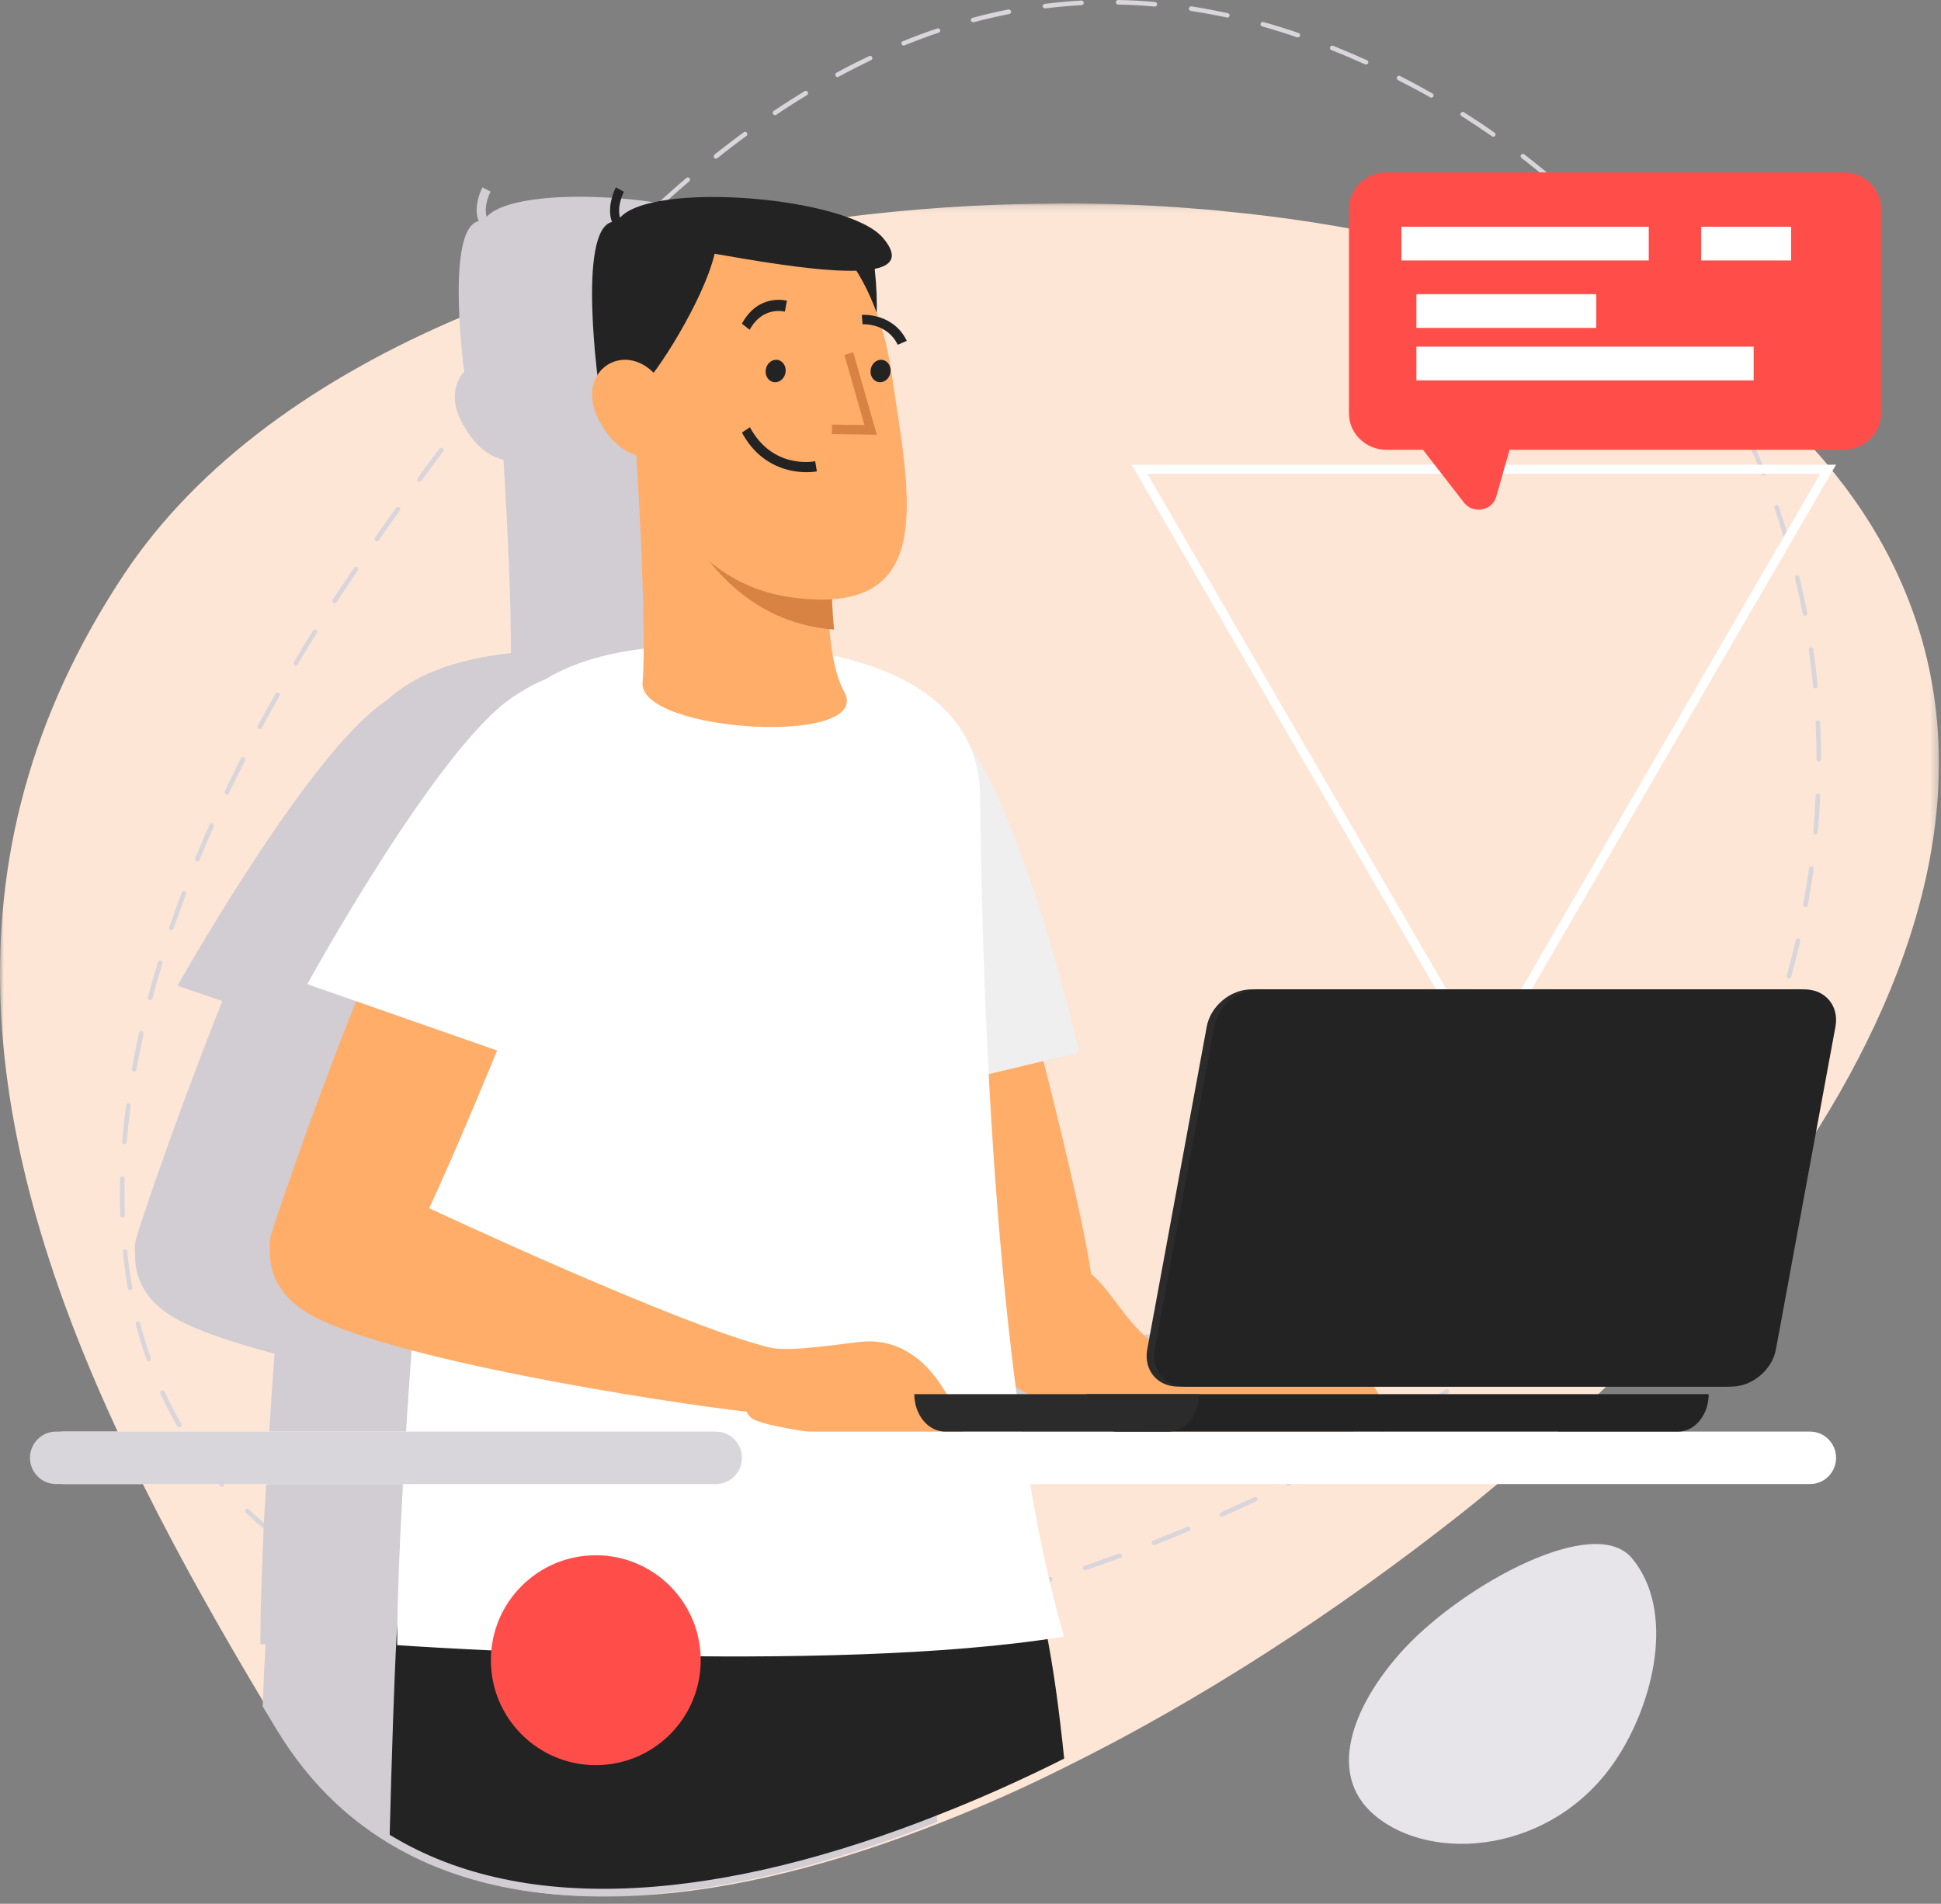 <svg width="259" height="254" viewBox="0 0 259 254" fill="none" xmlns="http://www.w3.org/2000/svg">
<rect x="0" y="0" width="259" height="254" fill="#808080" stroke="none"/>
<mask id="mask0" mask-type="alpha" maskUnits="userSpaceOnUse" x="0" y="27" width="259" height="227">
<path fill-rule="evenodd" clip-rule="evenodd" d="M0 27.144H258.72V253.046H0V27.144Z" fill="white"/>
</mask>
<g mask="url(#mask0)">
<path fill-rule="evenodd" clip-rule="evenodd" d="M242.738 150.374C241.937 151.658 241.138 152.921 240.285 154.178C232.829 165.353 223.575 176.086 213.328 185.951C212.864 186.409 212.379 186.872 211.895 187.33C210.436 188.712 208.93 190.095 207.424 191.426C204.827 193.803 202.153 196.103 199.433 198.308C198 199.52 196.521 200.71 195.061 201.871C178.111 215.25 159.992 226.955 142.139 235.774C136.603 238.539 131.066 241.008 125.601 243.141C97.085 254.412 70.541 257.054 52.228 245.879C46.397 242.341 41.418 237.397 37.459 230.881C36.827 229.837 36.196 228.794 35.564 227.755C29.713 217.986 24.125 208.174 19.219 198.308C18.053 196.006 16.962 193.73 15.894 191.426C-1.909 153.257 -8.688 114.629 16.547 76.63C26.359 61.85 42.465 50.339 61.795 42.194C67.311 39.845 73.064 37.807 79.042 36.038C81.981 35.117 84.941 34.318 87.977 33.593C91.793 32.624 95.676 31.775 99.611 31.046C102.625 30.467 105.634 29.958 108.67 29.519C109.933 29.352 111.196 29.182 112.459 29.01C121.421 27.874 130.505 27.241 139.542 27.171C140.73 27.144 141.92 27.144 143.088 27.144C148.553 27.171 153.967 27.387 159.31 27.825C160.743 27.922 162.176 28.043 163.609 28.211C190.884 30.855 215.9 38.655 232.902 51.599C236.618 54.434 239.947 57.485 242.835 60.808C243.372 61.413 243.882 62.019 244.365 62.647C244.535 62.841 244.684 63.035 244.851 63.231C248.373 67.639 251.19 72.198 253.306 76.85C264.114 100.333 257.796 126.237 242.738 150.374Z" fill="#FDE6D6"/>
</g>
<path fill-rule="evenodd" clip-rule="evenodd" d="M187.577 219.753C181.118 226.608 176.52 236.411 183.467 242.219C191.225 248.704 207.228 247.198 215.502 234.964C220.79 227.149 223.588 214.793 217.73 207.862C212.715 201.928 195.501 211.341 187.577 219.753Z" fill="#E8E5EA"/>
<path fill-rule="evenodd" clip-rule="evenodd" d="M92.154 219.271C90.522 219.341 88.866 219.392 87.259 219.392C87.088 219.392 86.966 219.536 86.966 219.708C86.966 219.852 87.088 220 87.259 220C88.89 220 90.522 219.949 92.178 219.878C92.349 219.878 92.47 219.73 92.47 219.562C92.446 219.417 92.3 219.271 92.154 219.271ZM82.388 219.319C80.732 219.271 79.076 219.173 77.517 219.076C77.298 219.052 77.201 219.173 77.176 219.341C77.176 219.514 77.298 219.66 77.469 219.684C79.052 219.781 80.707 219.878 82.364 219.927C82.534 219.927 82.68 219.806 82.68 219.633C82.68 219.465 82.558 219.319 82.388 219.319ZM101.895 218.566C100.263 218.733 98.632 218.882 97.025 219.003C96.854 219.003 96.732 219.147 96.732 219.319C96.757 219.489 96.878 219.611 97.049 219.611H97.073C98.68 219.489 100.312 219.341 101.944 219.173C102.114 219.147 102.236 219.003 102.236 218.831C102.212 218.663 102.066 218.539 101.895 218.566ZM72.647 218.59C71.039 218.417 69.407 218.177 67.825 217.907C67.654 217.885 67.508 217.982 67.459 218.152C67.435 218.32 67.557 218.468 67.727 218.493C69.31 218.784 70.942 219.003 72.573 219.198H72.622C72.768 219.198 72.89 219.1 72.914 218.928C72.939 218.76 72.817 218.612 72.647 218.59ZM111.588 217.277C109.932 217.518 108.325 217.763 106.742 217.982C106.571 218.004 106.449 218.152 106.474 218.32C106.498 218.468 106.644 218.59 106.79 218.59H106.815C108.398 218.371 110.029 218.126 111.685 217.861C111.831 217.836 111.953 217.69 111.929 217.518C111.905 217.35 111.758 217.253 111.588 217.277ZM63.051 216.937C61.444 216.572 59.861 216.159 58.327 215.721C58.156 215.672 57.986 215.745 57.937 215.916C57.888 216.083 57.986 216.256 58.156 216.302C59.642 216.715 61.152 217.131 62.686 217.496C62.759 217.518 62.832 217.518 62.905 217.544H62.978C63.027 217.544 63.075 217.518 63.124 217.496L63.149 217.472C63.222 217.447 63.246 217.374 63.27 217.299C63.295 217.155 63.197 216.985 63.051 216.937ZM121.183 215.454C119.6 215.792 117.969 216.134 116.434 216.426H116.386C116.215 216.45 116.118 216.594 116.142 216.766C116.166 216.91 116.313 217.007 116.459 217.007H116.507C117.603 216.813 118.724 216.594 119.844 216.353C120.331 216.256 120.818 216.159 121.305 216.037C121.475 216.013 121.573 215.843 121.549 215.672C121.5 215.527 121.354 215.405 121.183 215.454ZM130.681 213.142C129.147 213.555 127.564 213.968 125.957 214.357C125.786 214.408 125.689 214.554 125.737 214.724C125.762 214.868 125.883 214.965 126.03 214.965C126.054 214.965 126.078 214.965 126.103 214.943C127.71 214.554 129.317 214.141 130.852 213.749C130.998 213.703 131.095 213.533 131.071 213.36C131.022 213.217 130.852 213.12 130.681 213.142ZM53.699 214.163C53.164 213.968 52.652 213.774 52.116 213.555C51.118 213.166 50.168 212.731 49.218 212.293C49.072 212.22 48.877 212.293 48.804 212.437C48.731 212.585 48.804 212.779 48.95 212.85C49.973 213.338 51.045 213.774 52.116 214.214C52.555 214.408 53.017 214.576 53.48 214.749H53.602C53.724 214.749 53.846 214.673 53.894 214.554C53.943 214.408 53.87 214.238 53.699 214.163ZM140.057 210.419C139.741 210.516 139.424 210.637 139.083 210.735C137.89 211.102 136.648 211.491 135.406 211.853C135.235 211.904 135.138 212.048 135.187 212.22C135.235 212.366 135.357 212.437 135.479 212.437H135.576C136.794 212.074 138.036 211.71 139.205 211.342C139.57 211.221 139.911 211.124 140.252 211.005C140.398 210.956 140.496 210.786 140.447 210.613C140.398 210.47 140.228 210.372 140.057 210.419ZM44.883 210.056L44.713 209.935C43.349 209.157 42.034 208.33 40.768 207.455C40.646 207.358 40.451 207.406 40.354 207.552C40.256 207.671 40.305 207.868 40.427 207.966C41.693 208.814 43.032 209.667 44.396 210.47L44.591 210.591C44.64 210.613 44.689 210.613 44.737 210.613C44.859 210.613 44.956 210.567 45.005 210.47C45.103 210.321 45.029 210.127 44.883 210.056ZM149.312 207.282C147.777 207.844 146.219 208.379 144.709 208.911C144.538 208.962 144.465 209.133 144.514 209.278C144.563 209.422 144.66 209.495 144.806 209.495C144.831 209.495 144.855 209.495 144.904 209.473C146.438 208.962 147.972 208.401 149.507 207.844C149.677 207.793 149.75 207.625 149.701 207.455C149.628 207.282 149.433 207.212 149.312 207.282ZM158.81 203.881C158.737 203.711 158.566 203.636 158.42 203.711C156.934 204.319 155.4 204.948 153.866 205.534C153.72 205.607 153.647 205.775 153.695 205.948C153.744 206.067 153.866 206.142 153.988 206.142C154.012 206.142 154.061 206.118 154.109 206.118C155.644 205.51 157.178 204.878 158.639 204.27C158.81 204.197 158.883 204.025 158.81 203.881ZM36.871 204.559C36.311 204.124 35.751 203.662 35.239 203.222C34.533 202.614 33.876 201.985 33.218 201.377C33.096 201.255 32.901 201.255 32.78 201.377C32.658 201.496 32.658 201.693 32.78 201.812C33.559 202.544 34.363 203.273 35.215 203.978C35.629 204.341 36.043 204.708 36.481 205.046C36.53 205.097 36.603 205.121 36.676 205.121C36.774 205.121 36.847 205.072 36.92 204.999C37.017 204.878 36.993 204.683 36.871 204.559ZM167.772 199.891C167.699 199.724 167.504 199.673 167.358 199.748C165.945 200.402 164.508 201.085 162.901 201.79C162.755 201.839 162.682 202.033 162.755 202.179C162.804 202.301 162.925 202.374 163.023 202.374C163.071 202.374 163.12 202.349 163.145 202.323C164.752 201.618 166.213 200.964 167.626 200.28C167.772 200.21 167.845 200.04 167.772 199.891ZM29.857 197.849C28.786 196.634 27.763 195.348 26.837 194.059C26.74 193.911 26.545 193.889 26.399 193.986C26.277 194.083 26.253 194.278 26.35 194.399C27.203 195.615 28.152 196.806 29.127 197.947C29.224 198.046 29.297 198.165 29.395 198.263C29.443 198.314 29.541 198.36 29.614 198.36C29.687 198.36 29.76 198.338 29.833 198.289C29.93 198.192 29.955 198.068 29.906 197.947C29.906 197.9 29.882 197.874 29.857 197.849ZM176.515 195.493C176.442 195.348 176.247 195.299 176.101 195.372C174.712 196.123 173.227 196.879 171.766 197.609C171.62 197.682 171.571 197.827 171.62 197.947C171.595 197.971 171.62 197.998 171.62 198.022C171.668 198.119 171.79 198.192 171.887 198.192C171.936 198.192 171.985 198.165 172.034 198.143C172.155 198.068 172.301 198.022 172.423 197.947C173.787 197.293 175.102 196.587 176.393 195.907C176.539 195.831 176.588 195.637 176.515 195.493ZM185.038 190.704C184.965 190.556 184.771 190.509 184.624 190.58C184.357 190.728 184.113 190.898 183.845 191.044C182.725 191.725 181.58 192.379 180.387 193.038C180.241 193.108 180.192 193.303 180.289 193.451C180.338 193.548 180.436 193.595 180.557 193.595C180.606 193.595 180.655 193.595 180.703 193.573C182.14 192.746 183.577 191.92 184.941 191.117C184.965 191.093 184.99 191.066 185.014 191.044C185.111 190.947 185.111 190.826 185.038 190.704ZM24.207 189.972C23.379 188.589 22.624 187.128 21.967 185.671C21.894 185.525 21.699 185.453 21.553 185.525C21.407 185.596 21.333 185.769 21.407 185.939C22.088 187.398 22.843 188.881 23.671 190.291C23.72 190.388 23.817 190.437 23.939 190.437C23.988 190.437 24.037 190.412 24.085 190.388C24.232 190.315 24.28 190.12 24.207 189.972ZM193.343 185.55C193.343 185.525 193.319 185.499 193.319 185.477C193.221 185.331 193.026 185.304 192.905 185.38C192.807 185.428 192.734 185.499 192.637 185.55C191.955 186.009 191.224 186.498 190.518 186.933C189.958 187.322 189.373 187.689 188.813 188.054C188.667 188.124 188.618 188.321 188.716 188.467C188.764 188.564 188.862 188.613 188.959 188.613C189.008 188.613 189.081 188.589 189.13 188.564C189.982 188.027 190.81 187.495 191.638 186.933C192.174 186.595 192.71 186.255 193.246 185.89C193.343 185.815 193.392 185.671 193.343 185.55ZM201.282 179.812C201.185 179.666 200.99 179.64 200.868 179.737C199.578 180.712 198.238 181.684 196.923 182.632C196.777 182.73 196.752 182.9 196.85 183.046C196.923 183.119 196.996 183.165 197.093 183.165C197.167 183.165 197.215 183.165 197.288 183.119C198.603 182.168 199.943 181.198 201.234 180.223C201.38 180.126 201.404 179.931 201.282 179.812ZM18.703 176.53C18.654 176.36 18.484 176.263 18.314 176.311C18.168 176.36 18.07 176.53 18.094 176.673C18.533 178.28 19.02 179.861 19.556 181.368C19.604 181.514 19.702 181.587 19.848 181.587C19.872 181.587 19.897 181.587 19.945 181.56C20.091 181.514 20.189 181.341 20.116 181.174C19.58 179.666 19.117 178.108 18.703 176.53ZM208.905 173.634C208.783 173.515 208.588 173.515 208.467 173.613C207.273 174.634 206.031 175.677 204.716 176.749C204.594 176.846 204.57 177.041 204.667 177.162C204.74 177.235 204.814 177.281 204.911 177.281C204.984 177.281 205.033 177.259 205.106 177.208C206.421 176.165 207.687 175.096 208.856 174.074C209.002 173.95 209.002 173.783 208.905 173.634ZM16.974 166.949C16.974 166.805 16.828 166.657 16.657 166.684C16.487 166.708 16.365 166.851 16.39 167.024C16.56 168.675 16.779 170.304 17.047 171.886C17.072 172.03 17.218 172.127 17.364 172.127H17.413C17.583 172.105 17.68 171.959 17.656 171.789C17.388 170.206 17.145 168.604 16.974 166.949ZM216.065 167C215.943 166.876 215.748 166.876 215.627 167C214.506 168.118 213.313 169.261 212.12 170.379C211.998 170.476 211.973 170.671 212.095 170.792C212.144 170.865 212.241 170.89 212.314 170.89C212.388 170.89 212.461 170.865 212.534 170.814C213.727 169.696 214.92 168.556 216.065 167.413C216.187 167.291 216.187 167.097 216.065 167ZM222.665 159.777C222.543 159.655 222.348 159.679 222.226 159.803C221.228 161.019 220.132 162.259 219.012 163.474C218.89 163.596 218.914 163.79 219.036 163.91C219.085 163.961 219.158 163.985 219.231 163.985C219.328 163.985 219.401 163.934 219.45 163.888C220.595 162.648 221.691 161.405 222.713 160.19C222.811 160.068 222.787 159.874 222.665 159.777ZM16.609 159.414C16.609 158.709 16.609 157.98 16.633 157.248C16.633 157.08 16.511 156.932 16.341 156.932C16.171 156.932 16.024 157.056 16.024 157.224C16 157.953 16 158.685 16 159.414C16 160.338 16.024 161.238 16.049 162.137C16.049 162.283 16.195 162.429 16.341 162.429H16.365C16.536 162.402 16.657 162.283 16.657 162.111C16.633 161.213 16.609 160.314 16.609 159.414ZM228.558 151.999C228.412 151.902 228.242 151.926 228.144 152.07C227.243 153.382 226.269 154.72 225.295 156.008C225.173 156.156 225.222 156.351 225.344 156.448C225.392 156.473 225.465 156.497 225.538 156.497C225.612 156.497 225.709 156.473 225.782 156.375C226.756 155.087 227.73 153.75 228.631 152.412C228.729 152.264 228.704 152.07 228.558 151.999ZM17.169 147.207C16.974 147.161 16.852 147.283 16.828 147.453C16.609 149.106 16.438 150.735 16.292 152.339C16.292 152.51 16.414 152.656 16.584 152.656H16.609C16.755 152.656 16.901 152.534 16.901 152.386C17.047 150.784 17.218 149.155 17.437 147.55C17.461 147.38 17.339 147.207 17.169 147.207ZM233.551 143.587C233.405 143.539 233.234 143.587 233.137 143.733C232.431 145.119 231.627 146.553 230.774 147.963C230.677 148.107 230.726 148.304 230.872 148.401C230.921 148.423 230.969 148.423 231.018 148.423C231.14 148.423 231.237 148.377 231.286 148.279C232.163 146.845 232.966 145.411 233.697 144C233.77 143.852 233.697 143.658 233.551 143.587ZM18.922 137.58C18.752 137.558 18.606 137.655 18.557 137.825C18.216 139.43 17.875 141.032 17.583 142.615C17.559 142.785 17.68 142.931 17.826 142.979H17.9C18.046 142.979 18.168 142.882 18.192 142.736C18.484 141.156 18.801 139.551 19.166 137.947C19.19 137.774 19.093 137.631 18.922 137.58ZM237.399 134.616C237.228 134.567 237.058 134.638 237.009 134.81C236.498 136.294 235.889 137.825 235.231 139.333C235.158 139.5 235.231 139.673 235.402 139.746C235.426 139.746 235.475 139.77 235.523 139.77C235.621 139.77 235.743 139.697 235.791 139.576C236.449 138.044 237.058 136.512 237.569 135.005C237.642 134.857 237.545 134.689 237.399 134.616ZM21.455 128.149C21.309 128.1 21.139 128.198 21.09 128.365C20.603 129.924 20.14 131.502 19.726 133.06C19.702 133.228 19.799 133.4 19.945 133.422C19.97 133.447 19.994 133.447 20.043 133.447C20.165 133.447 20.286 133.352 20.335 133.228C20.725 131.674 21.187 130.092 21.674 128.538C21.723 128.365 21.626 128.198 21.455 128.149ZM239.98 125.207C239.81 125.159 239.664 125.28 239.615 125.424C239.274 126.982 238.86 128.56 238.422 130.167C238.397 130.313 238.47 130.48 238.641 130.532C238.665 130.532 238.689 130.556 238.714 130.556C238.86 130.556 238.982 130.459 239.006 130.313C239.444 128.732 239.858 127.128 240.224 125.572C240.248 125.402 240.151 125.229 239.98 125.207ZM24.645 118.91C24.475 118.859 24.305 118.932 24.256 119.081C23.671 120.612 23.111 122.168 22.6 123.697C22.527 123.846 22.624 124.013 22.77 124.089H22.868C23.014 124.089 23.111 124.013 23.16 123.894C23.696 122.363 24.256 120.807 24.816 119.299C24.865 119.151 24.792 118.957 24.645 118.91ZM241.734 115.58C241.587 115.555 241.417 115.677 241.393 115.847C241.173 117.452 240.906 119.054 240.613 120.658C240.589 120.831 240.686 120.974 240.857 121.026H240.906C241.052 121.026 241.173 120.928 241.222 120.78C241.514 119.151 241.782 117.522 242.001 115.944C242.001 115.774 241.904 115.602 241.734 115.58ZM28.347 109.866C28.201 109.793 28.031 109.866 27.958 110.034C27.3 111.52 26.642 113.027 26.034 114.534C25.985 114.678 26.058 114.875 26.204 114.923C26.253 114.948 26.277 114.948 26.326 114.948C26.448 114.948 26.545 114.875 26.594 114.753C27.203 113.268 27.86 111.76 28.518 110.28C28.591 110.109 28.518 109.937 28.347 109.866ZM242.586 105.855C242.44 105.877 242.294 105.974 242.269 106.147C242.196 107.775 242.099 109.404 241.953 111.009C241.928 111.179 242.05 111.325 242.221 111.347H242.245C242.391 111.347 242.537 111.228 242.537 111.055C242.708 109.453 242.805 107.824 242.878 106.168C242.903 106.025 242.756 105.877 242.586 105.855ZM32.56 101.041C32.414 100.968 32.219 101.014 32.146 101.163C31.416 102.621 30.685 104.104 30.003 105.561C29.93 105.733 30.003 105.903 30.149 105.974C30.198 106.001 30.223 106.001 30.271 106.001C30.393 106.001 30.49 105.952 30.539 105.83C31.245 104.369 31.976 102.889 32.707 101.454C32.78 101.284 32.707 101.112 32.56 101.041ZM242.878 96.395C242.878 96.227 242.732 96.106 242.562 96.106C242.391 96.106 242.269 96.251 242.269 96.422C242.342 98.026 242.391 99.655 242.391 101.284C242.391 101.454 242.537 101.6 242.683 101.6C242.854 101.6 243 101.454 243 101.284C243 99.655 242.951 98.002 242.878 96.395ZM37.188 92.41C37.041 92.337 36.847 92.386 36.774 92.532C35.946 93.964 35.166 95.425 34.411 96.835C34.338 96.981 34.387 97.151 34.533 97.224C34.582 97.248 34.63 97.273 34.679 97.273C34.777 97.273 34.898 97.224 34.947 97.102C35.702 95.717 36.481 94.258 37.309 92.823C37.383 92.678 37.334 92.507 37.188 92.41ZM241.953 86.624C241.928 86.454 241.782 86.332 241.612 86.381C241.441 86.405 241.344 86.551 241.368 86.719C241.587 88.326 241.782 89.955 241.928 91.559C241.953 91.73 242.075 91.827 242.245 91.827H242.269C242.44 91.827 242.562 91.681 242.537 91.511C242.391 89.882 242.196 88.253 241.953 86.624ZM42.18 84.022C42.058 83.925 41.864 83.974 41.766 84.12C40.914 85.503 40.061 86.891 39.233 88.302C39.136 88.447 39.185 88.618 39.331 88.715C39.38 88.739 39.428 88.763 39.477 88.763C39.599 88.763 39.696 88.715 39.745 88.618C40.573 87.207 41.425 85.822 42.278 84.436C42.375 84.287 42.326 84.12 42.18 84.022ZM241.125 81.616H241.1C240.833 80.084 240.467 78.552 240.102 76.994C240.078 76.826 239.907 76.729 239.737 76.778C239.59 76.802 239.469 76.972 239.517 77.142C239.883 78.625 240.199 80.108 240.492 81.591C240.516 81.689 240.54 81.808 240.565 81.907C240.589 82.053 240.711 82.15 240.857 82.15H240.906C241.076 82.102 241.173 81.956 241.149 81.786C241.149 81.737 241.125 81.664 241.125 81.616ZM47.66 75.683C47.538 75.586 47.343 75.611 47.246 75.756L47.124 75.927C46.223 77.264 45.297 78.625 44.421 79.984C44.323 80.133 44.348 80.327 44.494 80.424C44.542 80.449 44.615 80.473 44.664 80.473C44.762 80.473 44.859 80.424 44.908 80.327C45.809 78.966 46.71 77.602 47.635 76.267L47.757 76.097C47.83 75.975 47.806 75.778 47.66 75.683ZM238.495 71.162C238.129 69.946 237.74 68.755 237.35 67.588C237.301 67.417 237.106 67.344 236.96 67.393C236.79 67.466 236.717 67.636 236.765 67.782C237.228 69.119 237.667 70.481 238.081 71.867C238.129 72.061 238.202 72.231 238.251 72.426C238.3 72.572 238.422 72.644 238.543 72.644H238.641C238.787 72.596 238.884 72.426 238.836 72.255C238.738 71.891 238.616 71.524 238.495 71.162ZM53.285 67.685C53.139 67.588 52.944 67.612 52.847 67.758C51.922 69.071 50.972 70.383 50.022 71.745C49.925 71.867 49.973 72.061 50.095 72.158C50.168 72.207 50.217 72.207 50.29 72.207C50.363 72.207 50.46 72.183 50.533 72.083C51.459 70.748 52.409 69.411 53.358 68.098C53.456 67.952 53.407 67.782 53.285 67.685ZM59.081 59.808C58.935 59.711 58.765 59.735 58.643 59.856C57.669 61.142 56.695 62.458 55.721 63.795C55.623 63.916 55.672 64.111 55.794 64.208C55.843 64.257 55.916 64.281 55.964 64.281C56.062 64.281 56.159 64.23 56.232 64.135C57.182 62.822 58.156 61.51 59.13 60.221C59.228 60.099 59.203 59.905 59.081 59.808ZM235.621 62.993C235.475 62.628 235.304 62.239 235.134 61.85C235.061 61.655 234.963 61.437 234.866 61.218C234.501 60.318 234.087 59.394 233.673 58.495C233.6 58.349 233.429 58.276 233.259 58.349C233.112 58.422 233.039 58.592 233.112 58.738C233.405 59.368 233.697 60.002 233.965 60.634C234.16 61.048 234.33 61.461 234.476 61.85C234.671 62.263 234.842 62.652 234.988 63.066C235.012 63.114 235.036 63.163 235.061 63.211C235.109 63.333 235.207 63.406 235.329 63.406C235.377 63.406 235.402 63.406 235.45 63.382C235.572 63.333 235.67 63.211 235.645 63.066C235.645 63.041 235.645 63.014 235.621 62.993ZM65.097 52.074C64.951 51.979 64.78 52.004 64.659 52.125C63.66 53.341 62.71 54.605 61.736 55.845C61.712 55.894 61.663 55.918 61.639 55.966C61.517 56.112 61.541 56.307 61.687 56.404C61.736 56.453 61.809 56.477 61.858 56.477C61.931 56.477 62.004 56.453 62.053 56.404C62.077 56.38 62.077 56.38 62.101 56.355C63.124 55.042 64.123 53.778 65.146 52.514C65.243 52.392 65.219 52.198 65.097 52.074ZM231.529 54.094C231.213 53.511 230.921 52.952 230.604 52.392C230.141 51.517 229.654 50.666 229.143 49.816C229.07 49.67 228.875 49.621 228.729 49.694C228.583 49.791 228.534 49.961 228.631 50.107C229.143 50.982 229.63 51.882 230.141 52.806C230.409 53.316 230.701 53.849 230.969 54.386C231.042 54.483 231.14 54.532 231.237 54.532C231.286 54.532 231.335 54.532 231.383 54.505C231.529 54.435 231.603 54.24 231.529 54.094ZM71.356 44.564C71.21 44.467 71.039 44.491 70.917 44.613C69.87 45.828 68.799 47.068 67.751 48.332C67.654 48.478 67.654 48.673 67.8 48.77C67.849 48.819 67.922 48.843 67.995 48.843C68.068 48.843 68.165 48.794 68.214 48.721C69.261 47.457 70.333 46.217 71.38 45.002C71.478 44.88 71.478 44.686 71.356 44.564ZM226.561 45.634C225.685 44.272 224.759 42.935 223.809 41.598C223.712 41.452 223.517 41.428 223.371 41.525C223.249 41.622 223.201 41.817 223.298 41.963C224.248 43.276 225.198 44.613 226.074 45.974C226.123 46.047 226.22 46.096 226.318 46.096C226.366 46.096 226.44 46.096 226.488 46.047C226.634 45.974 226.659 45.78 226.561 45.634ZM77.882 37.295C77.761 37.197 77.566 37.197 77.469 37.319C76.348 38.486 75.252 39.702 74.156 40.917C74.035 41.063 74.059 41.233 74.181 41.355C74.23 41.404 74.302 41.428 74.376 41.428C74.449 41.428 74.546 41.404 74.595 41.331C75.691 40.115 76.811 38.899 77.907 37.732C78.029 37.611 78.004 37.416 77.882 37.295ZM220.838 37.708C219.815 36.419 218.744 35.155 217.672 33.94C217.575 33.818 217.38 33.818 217.258 33.915C217.112 34.037 217.112 34.231 217.234 34.353C218.281 35.544 219.353 36.809 220.351 38.073C220.424 38.146 220.497 38.194 220.595 38.194C220.668 38.194 220.716 38.17 220.79 38.121C220.911 38.024 220.936 37.83 220.838 37.708ZM84.75 30.341C84.629 30.22 84.458 30.22 84.336 30.341C83.192 31.436 82.023 32.602 80.854 33.791C80.732 33.915 80.732 34.11 80.854 34.207C80.902 34.28 80.975 34.304 81.073 34.304C81.146 34.304 81.219 34.28 81.292 34.207C82.437 33.04 83.606 31.873 84.75 30.779C84.872 30.657 84.872 30.463 84.75 30.341ZM214.36 30.366C213.216 29.199 212.047 28.032 210.853 26.938C210.731 26.816 210.537 26.816 210.415 26.938C210.317 27.059 210.317 27.254 210.439 27.375C211.633 28.469 212.802 29.636 213.922 30.779C213.971 30.828 214.044 30.876 214.141 30.876C214.214 30.876 214.287 30.852 214.336 30.779C214.458 30.657 214.458 30.463 214.36 30.366ZM92.008 23.777C91.886 23.656 91.691 23.631 91.569 23.753C90.692 24.507 89.816 25.26 88.963 26.038C88.744 26.208 88.549 26.403 88.355 26.597C88.209 26.719 88.038 26.84 87.892 26.986C87.77 27.105 87.77 27.302 87.868 27.424C87.941 27.473 88.014 27.521 88.111 27.521C88.184 27.521 88.257 27.497 88.306 27.448C88.574 27.205 88.842 26.962 89.109 26.719L89.986 25.917C90.644 25.331 91.301 24.774 91.959 24.215C92.081 24.093 92.105 23.899 92.008 23.777ZM207.2 23.68C205.958 22.61 204.667 21.589 203.401 20.592C203.255 20.495 203.06 20.519 202.963 20.641C202.865 20.787 202.89 20.981 203.011 21.076C204.302 22.051 205.568 23.096 206.811 24.142C206.859 24.191 206.932 24.215 207.005 24.215C207.078 24.215 207.176 24.166 207.225 24.093C207.346 23.972 207.322 23.777 207.2 23.68ZM99.655 17.699C99.557 17.578 99.362 17.529 99.241 17.651C97.95 18.574 96.659 19.596 95.344 20.617C95.222 20.738 95.198 20.908 95.295 21.054C95.368 21.127 95.442 21.176 95.539 21.176C95.612 21.176 95.661 21.151 95.734 21.103C97.025 20.058 98.315 19.061 99.606 18.137C99.728 18.037 99.752 17.845 99.655 17.699ZM199.431 17.699C198.092 16.751 196.728 15.851 195.34 14.976C195.218 14.903 195.023 14.928 194.926 15.073C194.829 15.219 194.877 15.414 195.023 15.487C196.387 16.362 197.751 17.262 199.09 18.185C199.139 18.234 199.212 18.234 199.261 18.234C199.358 18.234 199.456 18.21 199.504 18.113C199.602 17.967 199.578 17.796 199.431 17.699ZM107.789 12.253C107.691 12.132 107.497 12.083 107.375 12.156C105.987 13.007 104.598 13.882 103.235 14.806C103.089 14.903 103.064 15.098 103.162 15.244C103.21 15.317 103.308 15.365 103.405 15.365C103.478 15.365 103.527 15.341 103.576 15.317C104.939 14.39 106.303 13.518 107.691 12.691C107.837 12.594 107.862 12.399 107.789 12.253ZM191.151 12.472C189.714 11.67 188.253 10.867 186.816 10.136C186.67 10.065 186.475 10.136 186.402 10.284C186.329 10.43 186.402 10.6 186.548 10.695C187.985 11.427 189.422 12.18 190.835 12.983C190.883 13.031 190.932 13.031 190.981 13.031C191.102 13.031 191.2 12.983 191.249 12.885C191.346 12.739 191.297 12.545 191.151 12.472ZM116.386 7.634C116.313 7.464 116.142 7.415 115.972 7.488C114.535 8.169 113.049 8.92 111.612 9.701C111.466 9.798 111.417 9.968 111.491 10.114C111.539 10.235 111.661 10.284 111.758 10.284C111.807 10.284 111.856 10.26 111.905 10.235C113.341 9.457 114.803 8.728 116.239 8.023C116.386 7.95 116.459 7.78 116.386 7.634ZM182.384 8.023C180.898 7.367 179.388 6.71 177.878 6.102C177.732 6.054 177.537 6.127 177.489 6.273C177.416 6.44 177.489 6.613 177.659 6.686C179.169 7.269 180.679 7.926 182.14 8.582C182.189 8.606 182.213 8.606 182.262 8.606C182.384 8.606 182.506 8.534 182.554 8.436C182.627 8.264 182.554 8.096 182.384 8.023ZM125.08 3.793C123.546 4.303 121.987 4.887 120.477 5.495C120.307 5.567 120.233 5.738 120.307 5.881C120.355 6.005 120.477 6.078 120.574 6.078C120.623 6.078 120.672 6.078 120.696 6.054C122.206 5.446 123.74 4.862 125.275 4.352C125.421 4.303 125.518 4.133 125.445 3.987C125.396 3.817 125.226 3.744 125.08 3.793ZM173.276 4.4C171.717 3.866 170.158 3.379 168.6 2.942C168.429 2.893 168.259 2.99 168.21 3.161C168.161 3.306 168.259 3.477 168.429 3.525C169.964 3.963 171.547 4.449 173.081 4.984H173.178C173.3 4.984 173.422 4.911 173.47 4.789C173.519 4.617 173.446 4.449 173.276 4.4ZM134.553 1.264C132.946 1.578 131.339 1.945 129.78 2.383C129.61 2.407 129.512 2.577 129.561 2.747C129.585 2.869 129.707 2.966 129.853 2.966H129.926C131.485 2.553 133.092 2.186 134.675 1.872C134.821 1.848 134.943 1.678 134.919 1.507C134.87 1.361 134.724 1.24 134.553 1.264ZM163.826 1.75C162.219 1.41 160.587 1.094 159.004 0.851C158.834 0.827 158.663 0.948 158.639 1.094C158.615 1.264 158.737 1.434 158.907 1.459C160.49 1.702 162.097 1.994 163.705 2.334C163.729 2.358 163.753 2.358 163.753 2.358C163.899 2.358 164.021 2.261 164.07 2.115C164.094 1.945 163.997 1.799 163.826 1.75ZM144.319 0.073H144.295C142.663 0.17 141.007 0.316 139.4 0.511C139.229 0.535 139.107 0.681 139.132 0.851C139.156 0.997 139.278 1.118 139.448 1.118H139.473C141.08 0.924 142.712 0.778 144.344 0.681C144.49 0.681 144.636 0.535 144.611 0.362C144.611 0.219 144.465 0.073 144.319 0.073ZM154.109 0.267C152.502 0.122 150.846 0.024 149.214 0C149.044 0 148.898 0.122 148.898 0.292C148.898 0.462 149.019 0.608 149.19 0.608C150.822 0.632 152.453 0.729 154.061 0.875H154.085C154.255 0.875 154.377 0.754 154.402 0.583C154.402 0.411 154.28 0.267 154.109 0.267Z" fill="#D8D5DB"/>
<path fill-rule="evenodd" clip-rule="evenodd" d="M241.372 65.804L238.207 71.28L237.794 71.983L233.214 79.857L232.218 81.602L202.857 132.194L197.988 140.577L193.119 132.194L175.711 102.197L173.033 97.594L167.066 87.296L153.094 63.212H242.882L241.372 65.804ZM151 62L167.066 89.695L171.643 97.594L174.323 102.197L191.728 132.194L197.988 143L204.269 132.194L233.311 82.111L234.334 80.366L242.273 66.701L244.464 62.897L244.659 62.581L245 62H151Z" fill="white"/>
<path fill-rule="evenodd" clip-rule="evenodd" d="M165.979 186.049C166.052 186.316 165.931 186.707 165.664 187.19C165.056 188.33 163.602 189.957 162.072 191.291C161.754 191.561 161.438 191.825 161.123 192.044C160.2 192.796 159.302 193.381 158.597 193.597C156.121 194.422 145.412 193.014 142.814 191.607C142.647 191.51 142.523 191.413 142.401 191.291C141.335 191.364 139.755 191.388 137.836 191.291C136.962 191.245 136.015 191.17 134.995 191.024C132.591 190.757 129.848 190.199 126.885 189.253C125.428 188.818 123.898 188.258 122.344 187.578C120.888 186.923 119.382 186.171 117.877 185.297C117.512 185.103 117.245 184.86 116.93 184.668C117.221 186.901 117.512 189.107 117.828 191.291C117.925 191.898 118.022 192.505 118.095 193.087C118.362 194.81 118.629 196.512 118.921 198.184C120.062 204.761 121.373 210.949 122.951 216.483C123.097 217.065 123.267 217.65 123.437 218.206C122.927 218.278 122.417 218.354 121.932 218.424C122.053 218.982 122.15 219.567 122.247 220.147C123.461 226.7 124.384 234.781 125.064 243.081C96.557 254.366 70.017 257.012 51.708 245.824C45.88 242.281 40.903 237.33 36.945 230.801C36.313 229.758 35.682 228.714 35.051 227.671C35.172 224.249 35.318 221.361 35.439 219.395C34.978 219.346 34.735 219.346 34.735 219.346C34.735 215.39 34.905 210.197 35.172 204.202C35.196 203.96 35.196 203.717 35.196 203.45C35.294 201.751 35.391 200.004 35.512 198.184C35.609 195.951 35.755 193.672 35.901 191.291C36.119 187.845 36.362 184.253 36.629 180.613C30.704 179.035 25.751 177.337 22.958 175.638C19.316 173.429 17.932 170.347 18.029 167.314C17.98 166.707 17.98 166.052 18.126 165.372C19.51 160.785 24.27 147.122 29.66 133.555L23.687 131.517C23.687 131.517 41.145 100.428 51.392 93.584C51.441 93.56 51.465 93.536 51.514 93.511C55.132 90.162 60.352 88.002 68.171 87.129C68.22 80.649 67.71 69.704 67.176 61.331C64.626 60.748 62.902 58.637 61.931 56.889C61.809 56.695 61.688 56.501 61.615 56.331C61.227 55.579 61.008 54.948 60.911 54.633C60.377 52.497 60.887 50.725 61.931 49.584C61.712 47.813 61.397 44.901 61.275 41.843C61.032 36.212 61.348 30.048 63.898 29.49C63.873 29.417 63.825 29.368 63.801 29.32C63.145 27.306 64.335 25.073 64.383 25L65.452 25.558C65.452 25.582 64.481 27.427 64.942 28.932C66.981 26.675 73.853 25.947 81.065 26.359C81.478 26.359 81.915 26.408 82.328 26.432C83.809 26.553 85.29 26.699 86.747 26.917C87.233 26.966 87.694 27.039 88.155 27.136C88.398 27.16 88.665 27.209 88.908 27.257C90.487 27.524 91.992 27.864 93.376 28.252C95.756 28.907 97.747 29.733 99.082 30.679C99.519 30.97 99.859 31.286 100.151 31.601C101.365 33.009 101.559 34.004 101.025 34.659C100.709 35.023 100.199 35.29 99.519 35.484C99.811 37.523 99.932 39.294 99.981 40.92C100.126 41.309 100.272 41.721 100.418 42.134C100.539 42.498 100.661 42.886 100.782 43.275C100.806 43.299 100.831 43.299 100.855 43.323C101.001 43.444 101.146 43.541 101.292 43.663C101.826 44.148 102.312 44.755 102.676 45.556L101.583 46.066C101.559 46.017 101.535 45.993 101.511 45.944C101.802 47.182 102.069 48.468 102.263 49.827C102.555 51.842 102.87 53.856 103.186 55.822C103.283 56.574 103.38 57.326 103.477 58.054C103.696 59.559 103.89 61.039 104.012 62.447C104.06 62.884 104.109 63.297 104.109 63.709C104.619 70.116 104.012 75.431 100.175 78.101C99.447 78.635 98.572 79.071 97.577 79.363C96.314 79.775 94.809 79.994 93.06 80.018C93.109 81.717 93.206 83.367 93.352 84.92C93.425 85.527 93.498 86.134 93.595 86.692C93.667 87.274 93.765 87.857 93.886 88.391C100.369 89.944 105.25 92.565 108.334 96.132C108.479 96.278 108.649 96.424 108.795 96.594C110.519 98.268 112.195 100.843 113.773 103.923C115.764 107.782 117.634 112.468 119.285 117.149C119.406 117.513 119.528 117.902 119.673 118.266C119.795 118.678 119.941 119.067 120.062 119.479C120.742 121.494 121.373 123.508 121.956 125.428C122.393 126.857 122.782 128.243 123.17 129.551C125.04 136.13 126.132 140.984 126.132 140.984L123.17 141.685L121.956 141.977L121.082 142.198C121.373 143.36 121.665 144.501 121.956 145.666C121.98 145.787 122.029 145.933 122.053 146.056C122.442 147.561 122.806 149.09 123.17 150.568C125.04 158.164 126.618 165.202 127.322 169.862C129.411 171.585 130.94 174.279 133.199 176.781C135.481 179.302 138.565 181.584 143.785 182.482C143.81 182.482 143.81 182.506 143.834 182.506C145.876 180.904 149.662 179.014 151.968 178.31C152.284 178.235 152.554 178.162 152.794 178.113C152.988 178.065 153.161 178.04 153.304 178.04C154.278 177.846 154.421 177.919 155.004 178.283C155.222 178.453 155.514 178.671 155.975 178.938C157.869 180.055 159.86 181.098 161.584 182.118C163.721 183.358 165.396 184.545 165.882 185.807C165.931 185.882 165.955 185.976 165.979 186.049Z" fill="#D1CDD3"/>
<path fill-rule="evenodd" clip-rule="evenodd" d="M174.065 179.054C172.345 178.016 172.847 177.885 170.903 178.245C168.804 178.636 164.289 180.819 162.005 182.638C161.981 182.636 161.964 182.623 161.94 182.619C151.597 180.832 149.778 173.457 145.596 169.966C143.278 154.658 131.598 113 131.598 113L114 119.596C116.564 137.148 126.883 170.53 129.56 178.062C129.999 178.974 130.566 179.699 131.2 180.287C132.078 182.157 133.656 183.961 136.205 185.446C146.756 191.595 156.742 191.68 160.562 191.435C160.685 191.559 160.825 191.666 160.984 191.756C163.573 193.18 174.19 194.576 176.67 193.757C179.191 192.923 184.352 187.656 183.981 186.198C183.378 183.815 178.375 181.656 174.065 179.054Z" fill="#FFAD69"/>
<path fill-rule="evenodd" clip-rule="evenodd" d="M112.327 148L144 140.42C144 140.42 128.53 71.87 115.462 101.375C110.506 112.56 112.327 148 112.327 148Z" fill="#EFEFEF"/>
<path fill-rule="evenodd" clip-rule="evenodd" d="M142 234.625C136.459 237.407 130.914 239.891 125.444 242.036C96.903 253.373 70.333 256.03 52 244.791C52.267 234.235 52.632 223.24 52.924 218.242C52.972 217.657 53.021 217.145 53.045 216.731L62.867 216.536H63.305L63.329 216.512L116.473 215.466H116.524L119.925 215.39L123.329 215.317L139.034 215C139.207 215.731 139.374 216.512 139.52 217.294C140.541 222.267 141.344 228.238 142 234.625Z" fill="#232323"/>
<path fill-rule="evenodd" clip-rule="evenodd" d="M63.346 104.358C59.598 117.069 53 193.837 53 219.489C53 219.489 110.273 223.557 142 218.344C132.051 184.674 130.977 124.136 130.777 106.099C130.628 92.569 116.511 85.257 92.251 86.06C73.114 86.692 66.645 93.164 63.346 104.358Z" fill="white"/>
<mask id="mask1" mask-type="alpha" maskUnits="userSpaceOnUse" x="0" y="0" width="259" height="252">
<path fill-rule="evenodd" clip-rule="evenodd" d="M0 252H259V0H0V252Z" fill="white"/>
</mask>
<g mask="url(#mask1)">
<path fill-rule="evenodd" clip-rule="evenodd" d="M107.602 54.632C109.486 53.18 119.324 54.497 116.491 34.037C115.458 26.573 108.596 31.555 103.738 32.551C98.878 33.547 101.969 55 101.969 55L107.602 54.632Z" fill="#232323"/>
<path fill-rule="evenodd" clip-rule="evenodd" d="M84 50C84.802 55.35 86.407 84.295 85.739 91.018C85.071 97.742 116.774 99.66 112.626 92.254C108.479 84.845 111.423 60.288 111.423 60.288L84 50Z" fill="#FFAD69"/>
<path fill-rule="evenodd" clip-rule="evenodd" d="M86.011 51L112 60.236C112 60.236 110.245 74.18 111.304 84C91.487 82.513 86.4 58.221 86.067 53.544C86.011 52.662 85.984 51.812 86.011 51Z" fill="#D88344"/>
<path fill-rule="evenodd" clip-rule="evenodd" d="M118.993 49.948C121.347 66.186 125.345 82.377 105.673 79.71C85.999 77.045 82.945 51.809 83.001 47.051C83.307 21.651 114.363 18.018 118.993 49.948Z" fill="#FFAD69"/>
<path fill-rule="evenodd" clip-rule="evenodd" d="M117.845 31.765C113.197 26.225 87.068 24.135 82.742 29.041C82.268 27.5 83.236 25.606 83.246 25.589L82.18 25C82.129 25.094 80.95 27.378 81.592 29.431C81.614 29.496 81.667 29.541 81.689 29.605C76.908 30.686 79.96 52 79.96 52L85.556 51.632C87.429 50.186 93.927 40.001 95.358 33.855C105.59 35.632 123.752 38.806 117.845 31.765Z" fill="#232323"/>
<path fill-rule="evenodd" clip-rule="evenodd" d="M115.363 178.984C113.358 179.095 105.576 180.441 102.844 179.811C93.663 177.676 70.003 167.109 57.268 161.204C65.103 144.27 76.637 114.299 76.637 114.299L58.501 109C50.085 124.522 38.462 157.305 36.121 164.912C35.99 165.594 35.98 166.234 36.022 166.848C35.939 169.858 37.323 172.931 40.958 175.135C51.04 181.249 89.072 187.181 99.605 188.339C99.799 188.731 100.056 189.086 100.474 189.321C103.05 190.761 114.773 191.84 117.184 192.265C120.207 192.797 129.383 193.57 128.988 192.347C128.339 190.343 124.937 178.45 115.363 178.984Z" fill="#FFAD69"/>
<path fill-rule="evenodd" clip-rule="evenodd" d="M68.258 93.119C58.189 100.001 41 131.307 41 131.307L71.609 142C71.609 142 94.821 74.964 68.258 93.119Z" fill="white"/>
<path fill-rule="evenodd" clip-rule="evenodd" d="M102.166 49.41C102.088 50.238 102.619 50.947 103.354 50.997C104.092 51.045 104.752 50.417 104.833 49.59C104.914 48.764 104.38 48.053 103.642 48.003C102.907 47.955 102.244 48.583 102.166 49.41Z" fill="#232323"/>
<path fill-rule="evenodd" clip-rule="evenodd" d="M116.167 49.41C116.089 50.238 116.62 50.947 117.355 50.997C118.093 51.045 118.753 50.417 118.834 49.59C118.912 48.764 118.378 48.053 117.643 48.003C116.908 47.955 116.245 48.583 116.167 49.41Z" fill="#232323"/>
<path fill-rule="evenodd" clip-rule="evenodd" d="M100.034 44L99 43.185C101.181 39.144 104.842 40.081 105 40.123L104.731 41.579C104.613 41.55 101.738 40.839 100.034 44Z" fill="#232323"/>
<path fill-rule="evenodd" clip-rule="evenodd" d="M119.791 46C118.382 43.094 115.218 43.253 115.093 43.266L115 42.006C115.17 41.996 119.202 41.761 121 45.472L119.791 46Z" fill="#232323"/>
<path fill-rule="evenodd" clip-rule="evenodd" d="M107.635 63C105.538 63 101.504 62.338 99 57.711L100.062 57C103.098 62.608 108.543 61.586 108.774 61.539L109 62.892C108.98 62.898 108.456 63 107.635 63Z" fill="#232323"/>
<path fill-rule="evenodd" clip-rule="evenodd" d="M117 58L111 57.916L111.017 56.648L115.344 56.709L112.673 47.358L113.857 47L117 58Z" fill="#D88344"/>
<path fill-rule="evenodd" clip-rule="evenodd" d="M89.069 52.545C90.805 56.457 92.983 60.241 87.525 60.944C82.068 61.648 79.529 55.528 79.22 54.329C77.568 47.93 85.65 44.853 89.069 52.545Z" fill="#FFAD69"/>
<path fill-rule="evenodd" clip-rule="evenodd" d="M241.541 198H8.459C6.557 198 5 196.425 5 194.5C5 192.575 6.557 191 8.459 191H241.541C243.443 191 245 192.575 245 194.5C245 196.425 243.443 198 241.541 198Z" fill="white"/>
<path fill-rule="evenodd" clip-rule="evenodd" d="M95.538 198H7.462C5.558 198 4 196.425 4 194.5C4 192.575 5.558 191 7.462 191H95.538C97.442 191 99 192.575 99 194.5C99 196.425 97.442 198 95.538 198Z" fill="#D8D5DB"/>
<path fill-rule="evenodd" clip-rule="evenodd" d="M230.019 185H157.202C154.423 185 152.578 182.774 153.083 180.031L161.024 136.969C161.532 134.223 164.196 132 166.981 132H239.795C242.577 132 244.422 134.223 243.917 136.969L235.976 180.031C235.468 182.774 232.804 185 230.019 185Z" fill="#2B2B2B"/>
<path fill-rule="evenodd" clip-rule="evenodd" d="M231.019 185H158.202C155.423 185 153.578 182.774 154.083 180.031L162.024 136.969C162.53 134.223 165.196 132 167.978 132H240.793C243.577 132 245.422 134.223 244.917 136.969L236.973 180.031C236.468 182.774 233.801 185 231.019 185Z" fill="#232323"/>
<path fill-rule="evenodd" clip-rule="evenodd" d="M145 186C145 188.749 146.83 191 149.068 191H223.932C226.17 191 228 188.749 228 186H145Z" fill="#232323"/>
<path fill-rule="evenodd" clip-rule="evenodd" d="M122 186C122 188.749 123.848 191 126.111 191H155.886C158.149 191 160 188.749 160 186H122Z" fill="#2B2B2B"/>
<path fill-rule="evenodd" clip-rule="evenodd" d="M79.5 235C86.956 235 93 228.956 93 221.5C93 214.044 86.956 208 79.5 208C72.044 208 66 214.044 66 221.5C66 228.956 72.044 235 79.5 235Z" fill="#FF4E4A" stroke="#FF4E4A"/>
<path fill-rule="evenodd" clip-rule="evenodd" d="M245.975 23H185.025C182.248 23 180 25.169 180 27.84V55.171C180 57.846 182.248 60.015 185.025 60.015H189.878L195.35 67.057C196.566 68.622 199.119 68.156 199.654 66.271L201.428 60.015H245.975C248.752 60.015 251 57.846 251 55.171V27.84C251 25.169 248.752 23 245.975 23Z" fill="#FF4E4A"/>
<path fill-rule="evenodd" clip-rule="evenodd" d="M187 34.75H220V30.25H187V34.75Z" fill="white"/>
<path fill-rule="evenodd" clip-rule="evenodd" d="M227 34.75H239V30.25H227V34.75Z" fill="white"/>
<path fill-rule="evenodd" clip-rule="evenodd" d="M189 43.75H213V39.25H189V43.75Z" fill="white"/>
<path fill-rule="evenodd" clip-rule="evenodd" d="M189 50.75H234V46.25H189V50.75Z" fill="white"/>
</g>
</svg>
